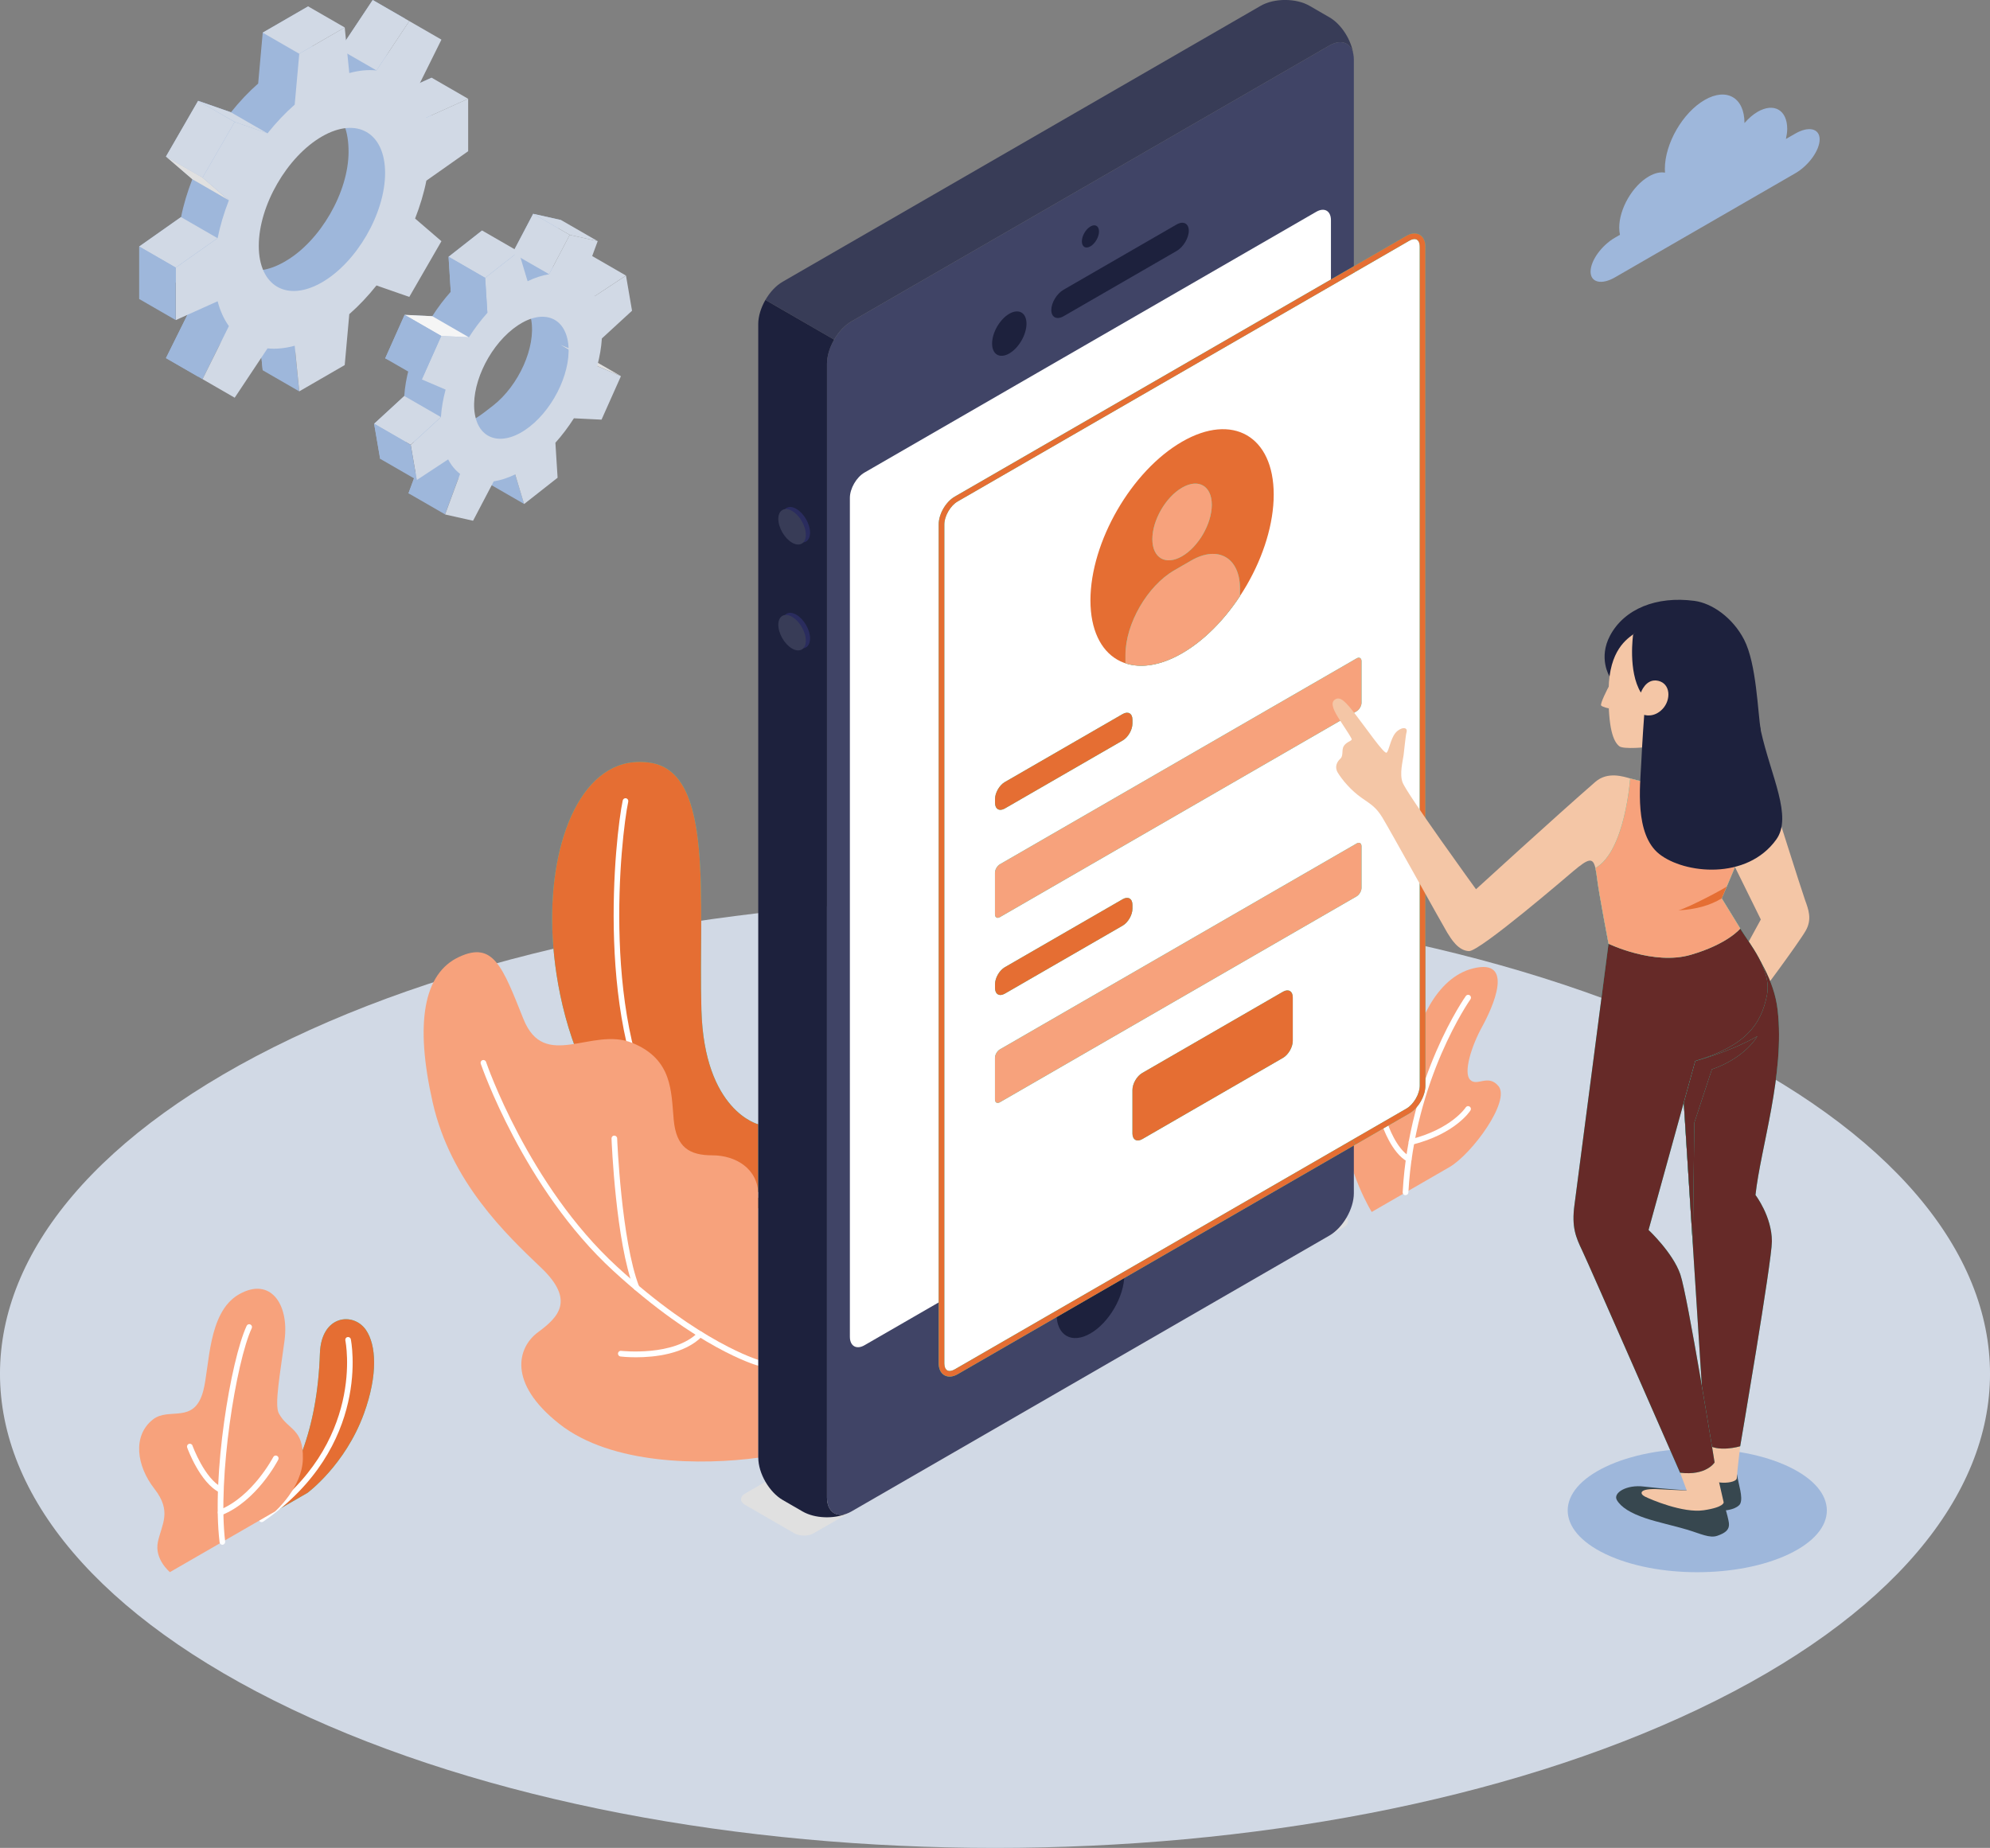 <?xml version="1.0" encoding="UTF-8"?>
<svg id="Layer_2" data-name="Layer 2" xmlns="http://www.w3.org/2000/svg" viewBox="0 0 352.89 327.75">
  <rect x="0" y="0" width="352.89" height="327.75" fill="#808080" stroke="none"/>
  <defs>
    <style>
      .cls-1, .cls-2 {
        fill: #fff;
      }

      .cls-2 {
        stroke: #27debf;
        stroke-miterlimit: 10;
      }

      .cls-3 {
        fill: #37474f;
      }

      .cls-4 {
        fill: #f5f5f5;
      }

      .cls-5 {
        fill: #404466;
      }

      .cls-6 {
        fill: #e0e0e0;
      }

      .cls-7 {
        fill: #f7a27c;
      }

      .cls-8 {
        fill: #27debf;
      }

      .cls-9 {
        fill: #e56e33;
      }

      .cls-10 {
        fill: #662a28;
      }

      .cls-11 {
        fill: #383c57;
      }

      .cls-12 {
        fill: #f4c6a6;
      }

      .cls-13 {
        fill: #d1d9e5;
      }

      .cls-14 {
        fill: #9eb7db;
      }

      .cls-15 {
        fill: #2a2c5e;
      }

      .cls-16 {
        fill: #1d213d;
      }
    </style>
  </defs>
  <g id="Floor">
    <path class="cls-13" d="M51.68,303.12c68.91,32.84,180.63,32.84,249.53,0,68.91-32.84,68.91-86.09,0-118.93-68.91-32.84-180.63-32.84-249.53,0-68.91,32.84-68.91,86.09,0,118.93Z"/>
  </g>
  <g id="Shadow">
    <path class="cls-14" d="M284.73,275.64c8.97,4.28,23.52,4.28,32.5,0,8.97-4.28,8.97-11.21,0-15.49-8.97-4.28-23.52-4.28-32.5,0-8.97,4.28-8.97,11.21,0,15.49Z"/>
  </g>
  <g id="Plants">
    <g>
      <g>
        <g>
          <g>
            <path class="cls-8" d="M46.4,269.47l8.12-4.69s6.7-4.93,10.02-14.07c2.51-6.92,2.17-12.18,.36-14.82-2.22-3.25-7.95-2.68-8.17,4.17-.45,13.48-4.38,22.81-10.34,29.42Z"/>
            <path class="cls-9" d="M46.4,269.47l8.12-4.69s6.7-4.93,10.02-14.07c2.51-6.92,2.17-12.18,.36-14.82-2.22-3.25-7.95-2.68-8.17,4.17-.45,13.48-4.38,22.81-10.34,29.42Z"/>
          </g>
          <path class="cls-1" d="M46.4,269.97c-.16,0-.31-.08-.41-.22-.16-.23-.1-.54,.13-.7,18.8-13.01,15.16-31.13,15.12-31.31-.06-.27,.11-.54,.38-.59,.27-.06,.54,.11,.59,.38,.04,.19,3.84,18.94-15.52,32.34-.09,.06-.19,.09-.28,.09Z"/>
        </g>
        <g>
          <path class="cls-7" d="M30.15,278.85s-2.83-2.3-2.14-5.42c.68-3.12,2.51-5.36-.63-9.38-3.14-4.02-3.95-9.38-.26-12.29,2.85-2.25,7.3,.94,8.91-5.02,1.17-4.34,.77-13.95,6.31-17.15,5.54-3.2,8.97,1.62,8.12,8.13-.76,5.83-1.83,11.45-1.01,12.97,1.62,2.99,4.39,2.59,4.26,8.07-.12,5.1-4.94,9.32-4.94,9.32l-18.63,10.75Z"/>
          <path class="cls-1" d="M39.44,273.98c-.25,0-.47-.19-.5-.44-1.43-11.85,1.98-32.31,4.8-38.39,.12-.25,.41-.36,.66-.24,.25,.12,.36,.41,.24,.66-2.77,5.98-6.08,26.52-4.71,37.85,.03,.27-.16,.52-.44,.56-.02,0-.04,0-.06,0Z"/>
          <path class="cls-1" d="M39.17,264.76c-.07,0-.15-.02-.22-.05-3.47-1.7-5.67-7.72-5.76-7.98-.09-.26,.04-.55,.3-.64,.26-.09,.55,.04,.64,.3,.02,.06,2.15,5.9,5.26,7.42,.25,.12,.35,.42,.23,.67-.09,.18-.26,.28-.45,.28Z"/>
          <path class="cls-1" d="M39.12,268.75c-.2,0-.39-.12-.46-.31-.1-.26,.02-.55,.28-.65,5.84-2.34,9.48-9.3,9.52-9.37,.13-.25,.43-.34,.67-.21,.25,.13,.34,.43,.22,.67-.15,.3-3.85,7.36-10.03,9.84-.06,.02-.12,.04-.19,.04Z"/>
        </g>
      </g>
      <g>
        <g>
          <path class="cls-7" d="M243.25,214.96s-4.37-7.07-4.79-14.77c-.42-7.7,1.27-10.89,3.59-11.81,2.32-.92,2.49,1.91,3.69,3.58,1.2,1.67,3.62,.72,4.51-4.49,.89-5.21,4.18-14.03,10.97-15.71,7.5-1.86,3.48,6.94,1.59,10.37-1.88,3.43-3.35,8.11-2.11,9.38,1.24,1.27,3.17-1.08,5.01,1.1,2.23,2.63-4.7,12.09-8.68,14.39l-13.79,7.96Z"/>
          <path class="cls-1" d="M249.24,211.98s-.02,0-.03,0c-.28-.01-.49-.25-.47-.53,1.1-20.48,11.09-34.66,11.2-34.8,.16-.23,.47-.28,.7-.12,.22,.16,.28,.47,.12,.7-.1,.14-9.92,14.1-11.01,34.27-.01,.27-.23,.47-.5,.47Z"/>
          <path class="cls-1" d="M249.81,206.08c-.08,0-.17-.02-.24-.06-2.8-1.55-4.35-6.15-4.42-6.34-.09-.26,.05-.54,.32-.63,.26-.09,.55,.06,.63,.32,.01,.04,1.49,4.42,3.95,5.78,.24,.13,.33,.44,.2,.68-.09,.17-.26,.26-.44,.26Z"/>
          <path class="cls-1" d="M250.3,203.05c-.22,0-.43-.15-.48-.38-.07-.27,.09-.54,.36-.61,7.22-1.83,9.72-5.61,9.74-5.65,.15-.23,.46-.3,.69-.15,.23,.15,.3,.46,.15,.69-.11,.17-2.7,4.15-10.34,6.08-.04,.01-.08,.02-.12,.02Z"/>
        </g>
        <g>
          <g>
            <path class="cls-8" d="M134.47,199.41s-9.59-2.34-10.09-20.29c-.54-19.38,2.35-41.99-8.96-43.83-11.31-1.84-17.66,12.03-17.51,28.14,.13,14.15,5.83,44.85,36.56,50.87v-14.89Z"/>
            <path class="cls-9" d="M134.47,199.41s-9.59-2.34-10.09-20.29c-.54-19.38,2.35-41.99-8.96-43.83-11.31-1.84-17.66,12.03-17.51,28.14,.13,14.15,5.83,44.85,36.56,50.87v-14.89Z"/>
          </g>
          <path class="cls-1" d="M134.47,212.45s-.06,0-.09,0c-6.92-1.26-12.54-5.06-16.73-11.31-12.42-18.53-8.51-53.13-7.22-59.17,.06-.27,.32-.44,.59-.39,.27,.06,.44,.32,.39,.59-1.27,5.98-5.15,40.16,7.08,58.41,4.03,6.01,9.44,9.67,16.08,10.88,.27,.05,.45,.31,.4,.58-.04,.24-.25,.41-.49,.41Z"/>
          <g>
            <path class="cls-7" d="M134.47,258.54c-9.91,1.34-26.02,1.32-35.29-6-9.28-7.32-7.35-13.62-3.78-16.25,3.57-2.63,6.67-5.64,.53-11.47-6.14-5.84-16.01-15.22-19.2-29.29-3.19-14.07-1.62-22.87,4.66-25.8,6.09-2.84,7.7,1.67,11.43,11,3.73,9.32,12.12,1.33,19.3,4.24,7.18,2.91,6.89,8.67,7.35,13.62,.45,4.95,2.82,6.32,6.88,6.32s8.12,2.34,8.12,7.04v46.59Z"/>
            <path class="cls-1" d="M134.47,242.21s-.09,0-.13-.02c-.43-.12-10.68-3.1-25.61-16.81-15.9-14.6-23.4-36.5-23.48-36.72-.09-.26,.05-.55,.31-.63,.26-.09,.55,.05,.63,.31,.07,.22,7.5,21.88,23.21,36.3,14.72,13.53,25.1,16.56,25.2,16.59,.27,.08,.42,.35,.35,.62-.06,.22-.26,.36-.48,.36Z"/>
            <path class="cls-1" d="M112.88,228.87c-.2,0-.39-.12-.47-.32-3.21-8.25-3.94-25.88-3.97-26.62-.01-.28,.2-.51,.48-.52,.26,0,.51,.2,.52,.48,0,.18,.75,18.21,3.9,26.3,.1,.26-.03,.55-.28,.65-.06,.02-.12,.03-.18,.03Z"/>
            <path class="cls-1" d="M112.79,240.73c-1.55,0-2.63-.12-2.76-.14-.27-.03-.47-.28-.44-.56,.03-.27,.28-.48,.56-.44,.09,0,9.4,1.06,13.67-3.3,.19-.2,.51-.2,.71,0,.2,.19,.2,.51,0,.71-3.13,3.19-8.49,3.73-11.74,3.73Z"/>
          </g>
        </g>
      </g>
    </g>
  </g>
  <g id="Device">
    <g id="Gear">
      <g>
        <g>
          <path class="cls-14" d="M105.59,51.37l-1.07-6.23-5.56,3.66c-.56-1.07-1.27-1.92-2.12-2.57l2.66-7.2-4.96-1.11-3.66,6.98c-1.21,.19-2.49,.6-3.81,1.24l-1.59-5.26-5.94,4.67,.39,6.2c-1.2,1.34-2.3,2.8-3.28,4.34l-4.9-.24-3.44,7.71,4.21,1.8c-.44,1.66-.73,3.3-.83,4.89l-5.35,4.92,1.07,6.23,5.56-3.66c.56,1.07,1.27,1.92,2.12,2.57l-2.66,7.2,4.96,1.11,5.24-5.11c1.21-.19,.92-2.47,2.24-3.11l1.58,5.26,5.94-4.67-.15-2.44c1.2-1.34,5.74-4.29,6.72-5.82l1.23-2.03,3.44-7.71-1.6-2.9-1.78-3.78,5.35-4.92Zm-18.13,20.55c-4.55,3.58-5.94,4.36-6.77-.42s1.84-12.08,6.39-15.66c4.55-3.58,6.3-3.85,7.13,.94s-2.2,11.56-6.75,15.14Z"/>
          <polygon class="cls-13" points="94.55 37.92 101.03 41.66 97.37 48.63 90.88 44.9 94.55 37.92"/>
          <polygon class="cls-13" points="111 48.87 105.44 52.54 98.96 48.8 104.52 45.13 111 48.87"/>
          <polygon class="cls-6" points="110.11 66.71 105.9 64.91 99.42 61.17 103.63 62.97 110.11 66.71"/>
          <polygon class="cls-14" points="72.44 87.49 78.92 91.23 81.58 84.03 75.1 80.29 72.44 87.49"/>
          <polygon class="cls-14" points="92.94 89.38 86.45 85.64 84.87 80.38 91.35 84.12 92.94 89.38"/>
          <path class="cls-13" d="M112.08,55.11l-1.07-6.23-5.56,3.66c-.56-1.07-1.27-1.92-2.12-2.57l2.66-7.2-4.96-1.11-3.66,6.98c-1.21,.19-2.49,.6-3.81,1.24l-1.58-5.26-5.94,4.67,.39,6.2c-1.2,1.34-2.3,2.8-3.28,4.34l-4.9-.24-3.44,7.71,4.21,1.8c-.44,1.66-.73,3.3-.83,4.89l-5.35,4.92,1.07,6.23,5.56-3.66c.56,1.07,1.27,1.92,2.12,2.57l-2.66,7.2,4.96,1.11,3.66-6.98c1.21-.19,2.49-.6,3.81-1.24l1.58,5.26,5.94-4.67-.39-6.2c1.2-1.34,2.3-2.8,3.28-4.34l4.9,.24,3.44-7.71-4.21-1.8c.45-1.66,.73-3.3,.83-4.89l5.35-4.92Zm-18.13,20.55c-4.55,3.58-8.91,2.61-9.74-2.18s2.2-11.56,6.75-15.14c4.55-3.58,8.91-2.61,9.74,2.18,.82,4.78-2.2,11.56-6.75,15.14Z"/>
          <polygon class="cls-13" points="91.97 44.62 85.49 40.88 79.55 45.54 86.03 49.28 91.97 44.62"/>
          <polygon class="cls-14" points="79.55 45.54 79.94 51.74 86.42 55.48 86.03 49.28 79.55 45.54"/>
          <polygon class="cls-4" points="83.14 59.82 76.66 56.08 71.75 55.84 78.24 59.58 83.14 59.82"/>
          <polygon class="cls-14" points="71.75 55.84 68.31 63.55 74.8 67.29 78.24 59.58 71.75 55.84"/>
          <polygon class="cls-13" points="78.18 73.97 71.69 70.23 66.35 75.15 72.83 78.89 78.18 73.97"/>
          <polygon class="cls-14" points="73.9 85.12 67.42 81.38 66.35 75.15 72.83 78.89 73.9 85.12"/>
          <polygon class="cls-13" points="101.03 41.66 94.55 37.92 99.5 39.03 105.99 42.77 101.03 41.66"/>
        </g>
        <g>
          <path class="cls-14" d="M76.54,23.09V13.78l-7.41,3.34c-.45-1.72-1.13-3.19-2-4.41l4.67-9.42-5.7-3.29-5.82,8.75c-1.49-.15-3.11,0-4.82,.47l-.81-8.09-8.06,4.66-.81,9.03c-1.71,1.5-3.33,3.22-4.82,5.09l-5.82-2.03-5.7,9.88,4.67,4.02c-.87,2.23-1.56,4.49-2,6.72l-7.41,5.22v9.31l7.41-3.34c.45,1.72,1.13,3.19,2,4.41l-4.67,9.41,5.7,3.29,5.82-8.75c1.49,.15,3.11,0,4.82-.47l.81,8.09,8.06-4.66,.81-9.03c2.4-.8,4.97-2.66,6.47-4.53l4.17,1.47,5.7-9.88-3.5-3.02c.87-2.23,.97-5.78,.83-7.73l7.41-5.22Zm-25.93,23.25c-6.19,3.57-10.03,1.04-10.03-6.11s5.11-15.9,11.3-19.47c6.19-3.57,9.93-.97,9.93,6.17s-5.02,15.83-11.2,19.4Z"/>
          <polygon class="cls-13" points="72.58 3.74 66.09 0 60.27 8.75 66.76 12.49 72.58 3.74"/>
          <polygon class="cls-13" points="83.02 17.52 76.54 13.78 69.13 17.12 75.61 20.86 83.02 17.52"/>
          <polygon class="cls-14" points="53.06 69.41 46.58 65.67 45.76 57.59 52.25 61.33 53.06 69.41"/>
          <polygon class="cls-14" points="29.42 63.52 35.91 67.26 40.57 57.84 34.09 54.1 29.42 63.52"/>
          <path class="cls-13" d="M83.02,26.83v-9.31l-7.41,3.34c-.45-1.72-1.13-3.19-2-4.41l4.67-9.42-5.7-3.29-5.82,8.75c-1.49-.15-3.11,0-4.82,.47l-.81-8.09-8.06,4.66-.81,9.03c-1.71,1.5-3.33,3.22-4.82,5.09l-5.82-2.03-5.7,9.88,4.67,4.02c-.87,2.23-1.55,4.49-2,6.72l-7.41,5.22v9.31l7.41-3.34c.45,1.72,1.13,3.19,2,4.41l-4.67,9.41,5.7,3.29,5.82-8.75c1.49,.15,3.11,0,4.82-.47l.81,8.09,8.06-4.66,.81-9.03c1.71-1.5,3.33-3.22,4.82-5.09l5.82,2.03,5.7-9.88-4.67-4.02c.87-2.23,1.56-4.49,2-6.72l7.41-5.22Zm-25.93,23.25c-6.19,3.57-11.2,.68-11.2-6.47s5.02-15.83,11.2-19.4c6.19-3.57,11.2-.68,11.2,6.47s-5.02,15.83-11.2,19.4Z"/>
          <polygon class="cls-13" points="40.94 19.91 47.43 23.65 41.61 21.62 35.12 17.88 40.94 19.91"/>
          <rect class="cls-13" x="29.81" y="20.95" width="11.41" height="7.49" transform="translate(-3.62 43.12) rotate(-60.02)"/>
          <polygon class="cls-6" points="29.42 27.76 35.91 31.5 40.57 35.52 34.09 31.78 29.42 27.76"/>
          <polygon class="cls-13" points="32.09 38.5 38.57 42.24 31.16 47.46 24.68 43.72 32.09 38.5"/>
          <polygon class="cls-14" points="24.68 43.72 31.16 47.46 31.16 56.77 24.68 53.03 24.68 43.72"/>
          <polygon class="cls-13" points="61.13 4.87 54.64 1.13 46.58 5.79 53.06 9.53 61.13 4.87"/>
        </g>
      </g>
    </g>
    <g>
      <path class="cls-6" d="M144.32,271.93l94.02-54.29c.96-.55,.96-1.45,0-2l-8.7-5.03c-.96-.55-2.51-.55-3.46,0l-94.05,54.29c-.96,.55-.96,1.45,0,2l8.72,5.04c.96,.55,2.51,.55,3.46,0Z"/>
      <path class="cls-5" d="M235.75,8.07l-84.77,48.94c-2.39,1.38-4.33,4.74-4.33,7.5v201.07c0,2.76,1.94,3.88,4.33,2.5l84.77-48.94c2.39-1.38,4.33-4.74,4.33-7.5V10.57c0-2.76-1.94-3.88-4.33-2.5Z"/>
      <path class="cls-11" d="M150.98,57.01L235.75,8.07c2.14-1.23,3.91-.47,4.26,1.68-.33-2.58-2.1-5.44-4.26-6.68l-3.53-2.04c-2.39-1.38-6.27-1.38-8.66,0l-84.77,48.94c-1.2,.69-2.28,1.88-3.06,3.23l12.19,7.04c.78-1.36,1.87-2.54,3.06-3.23Z"/>
      <path class="cls-16" d="M134.47,258.54c0,2.76,1.94,6.12,4.33,7.5l3.53,2.04c2.16,1.25,5.53,1.36,7.92,.35-2.04,.77-3.6-.38-3.6-2.85V64.51c0-1.38,.48-2.91,1.27-4.27l-12.19-7.04c-.78,1.36-1.27,2.89-1.27,4.27v201.07Z"/>
      <path class="cls-1" d="M153.31,83.81l80.11-46.25c1.44-.83,2.6-.16,2.6,1.5V187.84c0,1.66-1.16,3.67-2.6,4.5l-80.11,46.25c-1.43,.83-2.6,.16-2.6-1.5V88.31c0-1.66,1.16-3.67,2.6-4.5Z"/>
      <path class="cls-16" d="M193.37,40.17c-.84,.49-1.52,1.67-1.52,2.64s.68,1.37,1.52,.88c.84-.49,1.52-1.67,1.52-2.64s-.68-1.37-1.52-.88Z"/>
      <path class="cls-16" d="M193.37,222.61c-3.32,1.92-6.01,6.58-6.01,10.42s2.69,5.39,6.01,3.47c3.32-1.92,6.01-6.58,6.01-10.42s-2.69-5.39-6.01-3.47Z"/>
      <g>
        <path class="cls-16" d="M178.98,55.65c-1.68,.97-3.05,3.33-3.05,5.28s1.36,2.73,3.05,1.76c1.68-.97,3.05-3.33,3.05-5.28s-1.36-2.73-3.05-1.76Z"/>
        <path class="cls-16" d="M186.43,54.99c0,1.29,.97,1.79,2.17,1.1l20.04-11.57c1.2-.69,2.17-2.3,2.17-3.6,0-1.3-.97-1.79-2.17-1.1l-20.04,11.57c-1.2,.69-2.17,2.3-2.17,3.6Z"/>
      </g>
      <path class="cls-15" d="M141.21,90.25c1.35,.78,2.44,2.67,2.44,4.22s-1.09,2.18-2.44,1.41c-1.35-.78-2.44-2.67-2.44-4.22s1.09-2.18,2.44-1.41Z"/>
      <path class="cls-15" d="M141.21,109.02c1.35,.78,2.44,2.67,2.44,4.22s-1.09,2.18-2.44,1.41c-1.35-.78-2.44-2.67-2.44-4.22s1.09-2.18,2.44-1.41Z"/>
      <path class="cls-11" d="M140.46,90.62c1.35,.78,2.44,2.67,2.44,4.22s-1.09,2.18-2.44,1.41c-1.35-.78-2.44-2.67-2.44-4.22s1.09-2.18,2.44-1.41Z"/>
      <path class="cls-11" d="M140.46,109.4c1.35,.78,2.44,2.67,2.44,4.22s-1.09,2.18-2.44,1.41c-1.35-.78-2.44-2.67-2.44-4.22s1.09-2.18,2.44-1.41Z"/>
      <g>
        <path class="cls-2" d="M252.27,43.76c0-1.66-1.16-2.33-2.6-1.5l-9.59,5.54-70.52,40.71c-1.44,.83-2.6,2.84-2.6,4.5V241.8c0,1.66,1.16,2.33,2.6,1.5l70.54-40.73,9.56-5.52c1.43-.83,2.6-2.84,2.6-4.5V43.76Z"/>
        <path class="cls-9" d="M168.4,244.15c-.33,0-.65-.08-.93-.24-.65-.38-1.01-1.13-1.01-2.12V93.01c0-1.84,1.25-4.01,2.85-4.93l70.52-40.71,.5,.87-70.52,40.71c-1.27,.73-2.35,2.6-2.35,4.07V241.8c0,.61,.19,1.06,.51,1.25,.33,.19,.81,.12,1.34-.18l70.54-40.73,.5,.87-70.54,40.73c-.49,.28-.97,.42-1.41,.42Z"/>
        <path class="cls-9" d="M240.36,203l-.5-.87,9.56-5.52c1.27-.74,2.35-2.6,2.35-4.07V43.76c0-.61-.19-1.06-.51-1.25-.32-.19-.81-.12-1.34,.18l-9.59,5.54-.5-.87,9.59-5.54c.85-.49,1.68-.56,2.34-.18,.65,.38,1.01,1.13,1.01,2.11V192.55c0,1.84-1.25,4.01-2.85,4.93l-9.56,5.52Z"/>
      </g>
      <g>
        <path class="cls-9" d="M209.62,78.34c8.97-5.18,16.25-.98,16.25,9.38s-7.27,22.96-16.25,28.14c-8.97,5.18-16.25,.98-16.25-9.38s7.27-22.96,16.25-28.14Z"/>
        <path class="cls-8" d="M209.62,86.49c2.91-1.68,5.27-.32,5.27,3.04s-2.36,7.45-5.27,9.13c-2.91,1.68-5.27,.32-5.27-3.04s2.36-7.45,5.27-9.13Z"/>
      </g>
      <path class="cls-8" d="M219.89,104.42c0-5.52-3.88-7.76-8.66-5l-2.99,1.73c-4.78,2.76-8.66,9.48-8.66,15v1.49c2.76,.92,6.25,.42,10.04-1.77,3.9-2.25,7.47-5.9,10.27-10.16v-1.28Z"/>
      <g>
        <path class="cls-7" d="M209.62,86.49c2.91-1.68,5.27-.32,5.27,3.04s-2.36,7.45-5.27,9.13c-2.91,1.68-5.27,.32-5.27-3.04s2.36-7.45,5.27-9.13Z"/>
        <path class="cls-7" d="M219.89,104.42c0-5.52-3.88-7.76-8.66-5l-2.99,1.73c-4.78,2.76-8.66,9.48-8.66,15v1.49c2.76,.92,6.25,.42,10.04-1.77,3.9-2.25,7.47-5.9,10.27-10.16v-1.28Z"/>
      </g>
      <g>
        <path class="cls-8" d="M178.18,138.71l20.91-12.07c.96-.55,1.73-.1,1.73,1v.69c0,1.11-.78,2.45-1.73,3l-20.91,12.07c-.96,.55-1.73,.1-1.73-1v-.69c0-1.1,.78-2.45,1.73-3Z"/>
        <path class="cls-9" d="M178.18,138.71l20.91-12.07c.96-.55,1.73-.1,1.73,1v.69c0,1.11-.78,2.45-1.73,3l-20.91,12.07c-.96,.55-1.73,.1-1.73-1v-.69c0-1.1,.78-2.45,1.73-3Z"/>
      </g>
      <g>
        <path class="cls-8" d="M177.31,153.29l63.26-36.52c.48-.28,.87-.05,.87,.5v7.38c0,.55-.39,1.22-.87,1.5l-63.26,36.52c-.48,.28-.87,.05-.87-.5v-7.38c0-.55,.39-1.22,.87-1.5Z"/>
        <path class="cls-7" d="M177.31,153.29l63.26-36.52c.48-.28,.87-.05,.87,.5v7.38c0,.55-.39,1.22-.87,1.5l-63.26,36.52c-.48,.28-.87,.05-.87-.5v-7.38c0-.55,.39-1.22,.87-1.5Z"/>
      </g>
      <g>
        <path class="cls-8" d="M178.18,171.55l20.91-12.07c.96-.55,1.73-.1,1.73,1v.69c0,1.1-.78,2.45-1.73,3l-20.91,12.07c-.96,.55-1.73,.1-1.73-1v-.69c0-1.1,.78-2.45,1.73-3Z"/>
        <path class="cls-9" d="M178.18,171.55l20.91-12.07c.96-.55,1.73-.1,1.73,1v.69c0,1.1-.78,2.45-1.73,3l-20.91,12.07c-.96,.55-1.73,.1-1.73-1v-.69c0-1.1,.78-2.45,1.73-3Z"/>
      </g>
      <g>
        <path class="cls-8" d="M177.31,186.12l63.26-36.52c.48-.28,.87-.05,.87,.5v7.38c0,.55-.39,1.22-.87,1.5l-63.26,36.52c-.48,.28-.87,.05-.87-.5v-7.38c0-.55,.39-1.22,.87-1.5Z"/>
        <path class="cls-7" d="M177.31,186.12l63.26-36.52c.48-.28,.87-.05,.87,.5v7.38c0,.55-.39,1.22-.87,1.5l-63.26,36.52c-.48,.28-.87,.05-.87-.5v-7.38c0-.55,.39-1.22,.87-1.5Z"/>
      </g>
      <g>
        <path class="cls-8" d="M202.55,190.31l24.97-14.42c.96-.55,1.73-.1,1.73,1v7.73c0,1.1-.78,2.45-1.73,3l-24.97,14.42c-.96,.55-1.73,.1-1.73-1v-7.73c0-1.1,.78-2.45,1.73-3Z"/>
        <path class="cls-9" d="M202.55,190.31l24.97-14.42c.96-.55,1.73-.1,1.73,1v7.73c0,1.1-.78,2.45-1.73,3l-24.97,14.42c-.96,.55-1.73,.1-1.73-1v-7.73c0-1.1,.78-2.45,1.73-3Z"/>
      </g>
    </g>
  </g>
  <g id="Character">
    <g>
      <path class="cls-12" d="M261.75,157.73s-12.29-16.95-13.03-18.96c-.57-1.52,.04-3.78,.18-4.83,.14-1.05,.34-3.39,.52-4.04,.31-1.14-1.17-.9-1.99,.13-.85,1.06-1.12,3.12-1.54,3.46-.42,.34-3.7-4.43-5.42-6.64-1.71-2.21-2.78-3.54-3.82-2.72-.75,.59-.19,1.88,1.05,3.75,1.24,1.88,1.79,2.75,1.98,3.15,.19,.4-.83,.44-1.38,1.28-.43,.66-.03,1.73-.6,2.24-.57,.51-1.1,1.43-.48,2.47,.8,1.32,2.39,3.2,4.23,4.48,1.84,1.27,2.58,1.72,3.66,3.45,1.08,1.73,10.87,19.4,11.53,20.46,.66,1.06,1.93,3.22,3.86,3.28,1.93,.06,17.73-13.54,18.54-14.22,2.6-2.17,3.42-2.49,3.87-.53,.14,.61,.23,1.31,.33,2.1,.31,2.48,2,11.34,2,11.34,0,0,7.99,3.87,14.57,1.96,6.58-1.91,8.79-4.66,8.79-4.66l-3.29-5.36c.9-2.21,5.03-11.17,6.33-17.44l-20.6-3.33c-.42-.09-1.1-.26-1.96-.49-1.13-.3-3.97-1.3-6.17,.61-7.09,6.17-21.16,19.04-21.16,19.04"/>
      <path class="cls-3" d="M302.59,261.67l-3.69,5.13s1.71,1,5.36,1.14c3.3,.13,4.21-.96,4.33-1.22,.56-1.2-.31-3.36-.55-5.21l-5.45,.16Z"/>
      <path class="cls-3" d="M299.1,264.33s-4.47-.29-7.57-.67c-3.09-.39-5.54,1.12-4.81,2.39,.73,1.27,2.43,2.33,5.08,3.22,2.27,.76,5,1.32,7.37,2.03,2.43,.73,3.99,1.56,5.36,1.09,1.54-.53,2.19-1.14,2.06-2.26-.13-1.12-1.24-4.72-1.24-4.72l-6.25-1.08Z"/>
      <path class="cls-12" d="M308.59,256.51s-.56,4.66-.6,5.66c-.04,1-4.55,1.32-5.4-.51l-.14-5.7,6.15,.54Z"/>
      <path class="cls-12" d="M304.05,259.38l1.61,7.07s.15,.86-3.53,1.41c-3.68,.55-9.46-1.93-10.44-2.43-.98-.5-1.1-1.5,2.52-1.3,3.62,.2,4.9,.21,4.9,.21l-1.17-3.13,6.12-1.82Z"/>
      <path class="cls-12" d="M311.64,141.89l2.55-.7s5.33,16.87,5.92,18.49c.59,1.62,1.25,3.36,.11,5.37-1.37,2.39-8.58,12.02-8.58,12.02l-4.58-4.48,5.19-9.51-4.59-9.31,3.98-11.88Z"/>
      <path class="cls-16" d="M285.42,119.97s-2.04-3.27,.11-7.27c2.53-4.71,8.2-7.02,14.94-6.13,3.12,.41,6.79,2.97,8.81,6.87,2.22,4.29,2.42,12.93,2.97,16.2l-26.83-9.67Z"/>
      <path class="cls-12" d="M285.26,121.81s-1.6,3.05-1.32,3.33,1.35,.5,1.35,.5l-.02-3.83Z"/>
      <path class="cls-12" d="M290.13,112.17c-1.74,1.14-4.74,3.21-4.87,10.07-.13,7.04,.86,9.3,1.9,10.12,.7,.55,4.81,.27,6.57-.14,1.76-.41,6.83-2.92,8.66-6.73,2.15-4.48,1.71-11.04-1.48-12.95-4.5-2.68-9.3-1.33-10.78-.37Z"/>
      <g>
        <path class="cls-8" d="M308.59,164.7c3.08,4.8,6.02,9.03,6.64,14.42,1.32,11.39-3.01,24.41-3.93,32.83,0,0,2.91,3.78,2.91,8.23,0,3.48-5.62,36.33-5.62,36.33,0,0-4.08,1.24-6.15-.54l-3.86-60.43,2.03-7.36,7.97-23.48Z"/>
        <path class="cls-10" d="M308.59,164.7c3.08,4.8,6.02,9.03,6.64,14.42,1.32,11.39-3.01,24.41-3.93,32.83,0,0,2.91,3.78,2.91,8.23,0,3.48-5.62,36.33-5.62,36.33,0,0-4.08,1.24-6.15-.54l-3.86-60.43,2.03-7.36,7.97-23.48Z"/>
      </g>
      <g>
        <path class="cls-8" d="M298.59,195.53l2.03-7.36s5.63-1.36,11.01-4.37c0,0-2.08,3.79-8.06,5.86l-3.11,9.46-.27,21.64-1.61-25.24Z"/>
        <path class="cls-10" d="M298.59,195.53l2.03-7.36s5.63-1.36,11.01-4.37c0,0-2.08,3.79-8.06,5.86l-3.11,9.46-.27,21.64-1.61-25.24Z"/>
      </g>
      <g>
        <path class="cls-8" d="M308.59,164.7c1.65,2.69,5.59,7.3,4.76,11.72-1.02,5.36-3.9,9.13-12.73,11.75l-8.28,29.98s4.31,4.03,5.63,7.87c1.32,3.84,6.08,33.36,6.08,33.36,0,0-1.47,2.4-6.12,1.82,0,0-16.21-37.02-17.36-39.41-1.14-2.38-1.89-4.17-1.37-8.05,.52-3.88,6.04-46.35,6.04-46.35l23.35-2.69Z"/>
        <path class="cls-10" d="M308.59,164.7c1.65,2.69,5.59,7.3,4.76,11.72-1.02,5.36-3.9,9.13-12.73,11.75l-8.28,29.98s4.31,4.03,5.63,7.87c1.32,3.84,6.08,33.36,6.08,33.36,0,0-1.47,2.4-6.12,1.82,0,0-16.21-37.02-17.36-39.41-1.14-2.38-1.89-4.17-1.37-8.05,.52-3.88,6.04-46.35,6.04-46.35l23.35-2.69Z"/>
      </g>
      <g>
        <path class="cls-8" d="M311.64,141.89l-20.6-3.33c-.42-.09-1.1-.26-1.96-.49h0s-.88,12.92-6.16,15.88h0c.12,.62,.23,1.31,.33,2.1,.31,2.48,2,11.34,2,11.34,0,0,7.99,3.87,14.57,1.96,6.58-1.91,8.79-4.66,8.79-4.66l-3.29-5.36c.9-2.21,5.03-11.17,6.33-17.44Z"/>
        <path class="cls-7" d="M311.64,141.89l-20.6-3.33c-.42-.09-1.1-.26-1.96-.49h0s-.88,12.92-6.16,15.88h0c.12,.62,.23,1.31,.33,2.1,.31,2.48,2,11.34,2,11.34,0,0,7.99,3.87,14.57,1.96,6.58-1.91,8.79-4.66,8.79-4.66l-3.29-5.36c.9-2.21,5.03-11.17,6.33-17.44Z"/>
      </g>
      <path class="cls-9" d="M306.2,157.23c-.08,.19-6.62,3.7-8.56,4.23,3.06-.15,5.61-.87,7.67-2.12l.9-2.11Z"/>
      <path class="cls-16" d="M289.61,112.52s-.96,6.5,1.37,10.32c0,0,.87-2.59,3.07-2.09,2.21,.5,2.31,3.37,.77,5-1.54,1.63-3.25,1.04-3.25,1.04,0,0-.35,4.7-.53,8.64-.18,3.8-1.24,12.53,3.2,16.04,4.43,3.51,15.55,4.7,20.76-2.59,2.9-4.05-.95-11.21-2.74-19.24-1.65-7.38-2.57-18.32-10.41-20.08-7.83-1.75-12.23,2.96-12.23,2.96Z"/>
    </g>
  </g>
  <g id="Cloud">
    <path class="cls-14" d="M318.35,23.7l-1.65,.95c.13-.61,.23-1.21,.23-1.79,0-3.35-2.35-4.7-5.25-3.03-.84,.49-1.63,1.19-2.33,2,0,0,0-.02,0-.02,0-4.5-3.16-6.33-7.06-4.08-3.9,2.25-7.06,7.73-7.06,12.23,0,.23,.01,.45,.03,.66-.83-.15-1.81,.06-2.87,.67-2.9,1.67-5.25,5.74-5.25,9.09,0,.46,.05,.88,.13,1.26l-.88,.51c-2.39,1.38-4.33,4.08-4.33,6.02s1.94,2.4,4.33,1.02l31.96-18.45c2.39-1.38,4.33-4.08,4.33-6.02s-1.94-2.4-4.33-1.02Z"/>
  </g>
</svg>